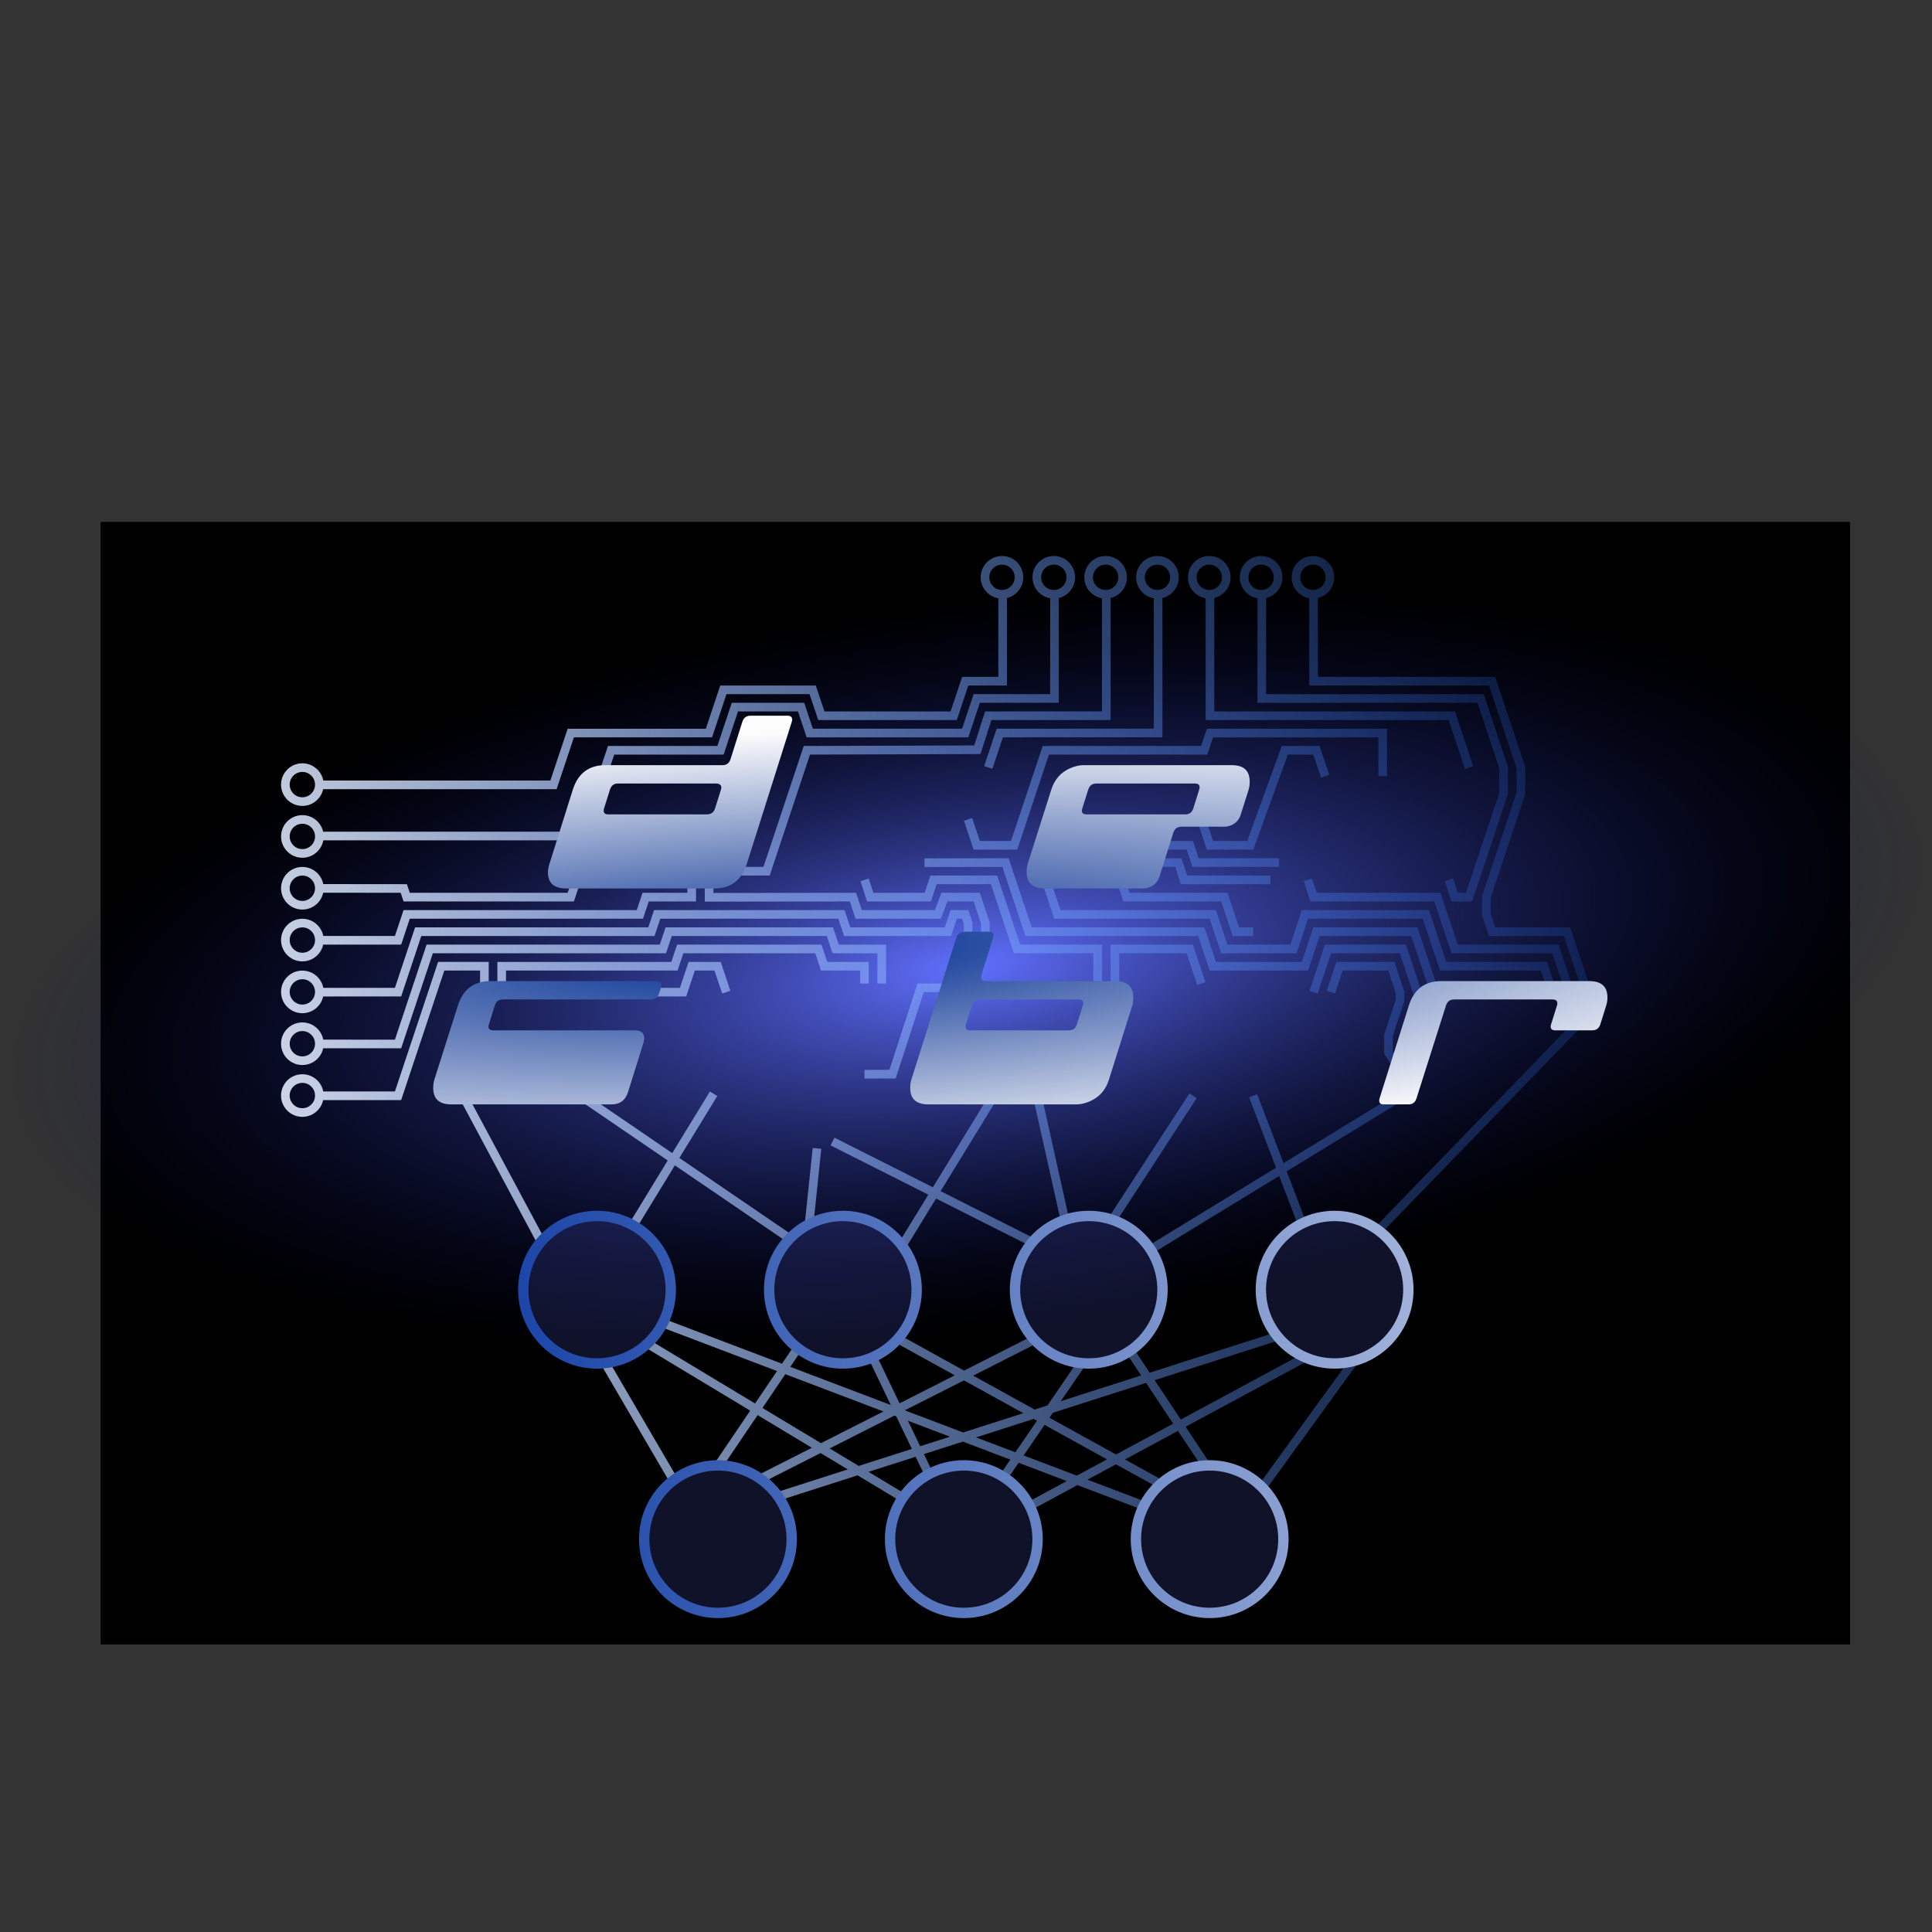 <?xml version="1.0" encoding="UTF-8" standalone="no"?>
<!-- Created with Inkscape (http://www.inkscape.org/) -->

<svg
   xmlns:dc="http://purl.org/dc/elements/1.1/"
   xmlns:cc="http://creativecommons.org/ns#"
   xmlns:rdf="http://www.w3.org/1999/02/22-rdf-syntax-ns#"
   xmlns:svg="http://www.w3.org/2000/svg"
   xmlns="http://www.w3.org/2000/svg"
   xmlns:xlink="http://www.w3.org/1999/xlink"
   xmlns:sodipodi="http://sodipodi.sourceforge.net/DTD/sodipodi-0.dtd"
   xmlns:inkscape="http://www.inkscape.org/namespaces/inkscape"
   width="63.127mm"
   height="63.127mm"
   viewBox="0 0 223.678 223.678"
   id="svg7929"
   version="1.1"
   inkscape:version="0.91 r13725"
   sodipodi:docname="blue-path.svg"
   inkscape:export-filename="/home/kratenko/Projects/deepcyber/blue1024.png"
   inkscape:export-xdpi="412.02069"
   inkscape:export-ydpi="412.02069">
  <rect x="0" y="0" width="223.678" height="223.678" fill="#333333" stroke="none"/>
  <defs
     id="defs7931">
    <linearGradient
       id="Shine"
       inkscape:collect="always">
      <stop
         id="stop13474"
         offset="0"
         style="stop-color:#6171ff;stop-opacity:1;" />
      <stop
         id="stop13476"
         offset="1"
         style="stop-color:#00084a;stop-opacity:0" />
    </linearGradient>
    <linearGradient
       id="linearGradient13453"
       inkscape:collect="always">
      <stop
         id="stop13455"
         offset="0"
         style="stop-color:#00309e;stop-opacity:1" />
      <stop
         id="stop13457"
         offset="1"
         style="stop-color:#fcfcfc;stop-opacity:1" />
    </linearGradient>
    <linearGradient
       inkscape:collect="always"
       id="Neuron">
      <stop
         style="stop-color:#004dff;stop-opacity:1"
         offset="0"
         id="stop13439" />
      <stop
         style="stop-color:#fcfcfc;stop-opacity:1"
         offset="1"
         id="stop13441" />
    </linearGradient>
    <linearGradient
       id="lines"
       inkscape:collect="always">
      <stop
         style="stop-color:#fcfcfc;stop-opacity:1"
         offset="0"
         id="stop13216" />
      <stop
         style="stop-color:#0058ff;stop-opacity:0"
         offset="1"
         id="stop13214" />
    </linearGradient>
    <linearGradient
       id="Text"
       inkscape:collect="always">
      <stop
         id="stop12453"
         offset="0"
         style="stop-color:#002c90;stop-opacity:1" />
      <stop
         id="stop12455"
         offset="1"
         style="stop-color:#fcfcfc;stop-opacity:1" />
    </linearGradient>
    <linearGradient
       inkscape:collect="always"
       id="linearGradient5905">
      <stop
         style="stop-color:#000000;stop-opacity:1;"
         offset="0"
         id="stop5907" />
      <stop
         style="stop-color:#000000;stop-opacity:0;"
         offset="1"
         id="stop5909" />
    </linearGradient>
    <radialGradient
       inkscape:collect="always"
       xlink:href="#linearGradient5905"
       id="radialGradient6390"
       cx="343.506"
       cy="618.979"
       fx="343.506"
       fy="618.979"
       r="75.842"
       gradientTransform="matrix(1,0,0,0.728,0,168.101)"
       gradientUnits="userSpaceOnUse" />
    <radialGradient
       inkscape:collect="always"
       xlink:href="#linearGradient5905"
       id="radialGradient6406"
       cx="343.506"
       cy="618.979"
       fx="343.506"
       fy="618.979"
       r="75.842"
       gradientTransform="matrix(1,0,0,0.728,0,168.101)"
       gradientUnits="userSpaceOnUse" />
    <radialGradient
       inkscape:collect="always"
       xlink:href="#linearGradient5905"
       id="radialGradient6422"
       cx="343.506"
       cy="618.979"
       fx="343.506"
       fy="618.979"
       r="75.842"
       gradientTransform="matrix(1,0,0,0.728,0,168.101)"
       gradientUnits="userSpaceOnUse" />
    <radialGradient
       inkscape:collect="always"
       xlink:href="#linearGradient5905"
       id="radialGradient6438"
       cx="343.506"
       cy="618.979"
       fx="343.506"
       fy="618.979"
       r="75.842"
       gradientTransform="matrix(1,0,0,0.728,0,168.101)"
       gradientUnits="userSpaceOnUse" />
    <radialGradient
       inkscape:collect="always"
       xlink:href="#linearGradient5905"
       id="radialGradient6454"
       cx="343.506"
       cy="618.979"
       fx="343.506"
       fy="618.979"
       r="75.842"
       gradientTransform="matrix(1,0,0,0.728,0,168.101)"
       gradientUnits="userSpaceOnUse" />
    <radialGradient
       inkscape:collect="always"
       xlink:href="#linearGradient5905"
       id="radialGradient6470"
       cx="343.506"
       cy="618.979"
       fx="343.506"
       fy="618.979"
       r="75.842"
       gradientTransform="matrix(1,0,0,0.728,0,168.101)"
       gradientUnits="userSpaceOnUse" />
    <radialGradient
       inkscape:collect="always"
       xlink:href="#linearGradient5905"
       id="radialGradient6486"
       cx="343.506"
       cy="618.979"
       fx="343.506"
       fy="618.979"
       r="75.842"
       gradientTransform="matrix(1,0,0,0.728,0,168.101)"
       gradientUnits="userSpaceOnUse" />
    <radialGradient
       inkscape:collect="always"
       xlink:href="#linearGradient5905"
       id="radialGradient6502"
       cx="343.506"
       cy="618.979"
       fx="343.506"
       fy="618.979"
       r="75.842"
       gradientTransform="matrix(1,0,0,0.728,0,168.101)"
       gradientUnits="userSpaceOnUse" />
    <radialGradient
       inkscape:collect="always"
       xlink:href="#linearGradient5905"
       id="radialGradient6518"
       cx="343.506"
       cy="618.979"
       fx="343.506"
       fy="618.979"
       r="75.842"
       gradientTransform="matrix(1,0,0,0.728,0,168.101)"
       gradientUnits="userSpaceOnUse" />
    <radialGradient
       inkscape:collect="always"
       xlink:href="#linearGradient5905"
       id="radialGradient6534"
       cx="343.506"
       cy="618.979"
       fx="343.506"
       fy="618.979"
       r="75.842"
       gradientTransform="matrix(1,0,0,0.728,0,168.101)"
       gradientUnits="userSpaceOnUse" />
    <radialGradient
       inkscape:collect="always"
       xlink:href="#linearGradient5905"
       id="radialGradient6550"
       cx="343.506"
       cy="618.979"
       fx="343.506"
       fy="618.979"
       r="75.842"
       gradientTransform="matrix(1,0,0,0.728,0,168.101)"
       gradientUnits="userSpaceOnUse" />
    <radialGradient
       inkscape:collect="always"
       xlink:href="#linearGradient5905"
       id="radialGradient6566"
       cx="343.506"
       cy="618.979"
       fx="343.506"
       fy="618.979"
       r="75.842"
       gradientTransform="matrix(1,0,0,0.728,0,168.101)"
       gradientUnits="userSpaceOnUse" />
    <radialGradient
       inkscape:collect="always"
       xlink:href="#linearGradient5905"
       id="radialGradient6582"
       cx="343.506"
       cy="618.979"
       fx="343.506"
       fy="618.979"
       r="75.842"
       gradientTransform="matrix(1,0,0,0.728,0,168.101)"
       gradientUnits="userSpaceOnUse" />
    <radialGradient
       inkscape:collect="always"
       xlink:href="#linearGradient5905"
       id="radialGradient6598"
       cx="343.506"
       cy="618.979"
       fx="343.506"
       fy="618.979"
       r="75.842"
       gradientTransform="matrix(1,0,0,0.728,0,168.101)"
       gradientUnits="userSpaceOnUse" />
    <radialGradient
       inkscape:collect="always"
       xlink:href="#linearGradient5905"
       id="radialGradient6614"
       cx="343.506"
       cy="618.979"
       fx="343.506"
       fy="618.979"
       r="75.842"
       gradientTransform="matrix(1,0,0,0.728,0,168.101)"
       gradientUnits="userSpaceOnUse" />
    <radialGradient
       inkscape:collect="always"
       xlink:href="#linearGradient5905"
       id="radialGradient6630"
       cx="343.506"
       cy="618.979"
       fx="343.506"
       fy="618.979"
       r="75.842"
       gradientTransform="matrix(1,0,0,0.728,0,168.101)"
       gradientUnits="userSpaceOnUse" />
    <radialGradient
       inkscape:collect="always"
       xlink:href="#linearGradient5905"
       id="radialGradient6646"
       cx="343.506"
       cy="618.979"
       fx="343.506"
       fy="618.979"
       r="75.842"
       gradientTransform="matrix(1,0,0,0.728,0,168.101)"
       gradientUnits="userSpaceOnUse" />
    <radialGradient
       inkscape:collect="always"
       xlink:href="#linearGradient5905"
       id="radialGradient6662"
       cx="343.506"
       cy="618.979"
       fx="343.506"
       fy="618.979"
       r="75.842"
       gradientTransform="matrix(1,0,0,0.728,0,168.101)"
       gradientUnits="userSpaceOnUse" />
    <radialGradient
       inkscape:collect="always"
       xlink:href="#linearGradient5905"
       id="radialGradient6678"
       cx="343.506"
       cy="618.979"
       fx="343.506"
       fy="618.979"
       r="75.842"
       gradientTransform="matrix(1,0,0,0.728,0,168.101)"
       gradientUnits="userSpaceOnUse" />
    <radialGradient
       inkscape:collect="always"
       xlink:href="#linearGradient5905"
       id="radialGradient6694"
       cx="343.506"
       cy="618.979"
       fx="343.506"
       fy="618.979"
       r="75.842"
       gradientTransform="matrix(1,0,0,0.728,0,168.101)"
       gradientUnits="userSpaceOnUse" />
    <radialGradient
       inkscape:collect="always"
       xlink:href="#linearGradient5905"
       id="radialGradient6710"
       cx="343.506"
       cy="618.979"
       fx="343.506"
       fy="618.979"
       r="75.842"
       gradientTransform="matrix(1,0,0,0.728,0,168.101)"
       gradientUnits="userSpaceOnUse" />
    <radialGradient
       inkscape:collect="always"
       xlink:href="#linearGradient5905"
       id="radialGradient6726"
       cx="343.506"
       cy="618.979"
       fx="343.506"
       fy="618.979"
       r="75.842"
       gradientTransform="matrix(1,0,0,0.728,0,168.101)"
       gradientUnits="userSpaceOnUse" />
    <radialGradient
       inkscape:collect="always"
       xlink:href="#linearGradient5905"
       id="radialGradient6742"
       cx="343.506"
       cy="618.979"
       fx="343.506"
       fy="618.979"
       r="75.842"
       gradientTransform="matrix(1,0,0,0.728,0,168.101)"
       gradientUnits="userSpaceOnUse" />
    <radialGradient
       inkscape:collect="always"
       xlink:href="#linearGradient5905"
       id="radialGradient6758"
       cx="343.506"
       cy="618.979"
       fx="343.506"
       fy="618.979"
       r="75.842"
       gradientTransform="matrix(1,0,0,0.728,0,168.101)"
       gradientUnits="userSpaceOnUse" />
    <radialGradient
       inkscape:collect="always"
       xlink:href="#linearGradient5905"
       id="radialGradient6774"
       cx="343.506"
       cy="618.979"
       fx="343.506"
       fy="618.979"
       r="75.842"
       gradientTransform="matrix(1,0,0,0.728,0,168.101)"
       gradientUnits="userSpaceOnUse" />
    <radialGradient
       inkscape:collect="always"
       xlink:href="#linearGradient5905"
       id="radialGradient6790"
       cx="343.506"
       cy="618.979"
       fx="343.506"
       fy="618.979"
       r="75.842"
       gradientTransform="matrix(1,0,0,0.728,0,168.101)"
       gradientUnits="userSpaceOnUse" />
    <radialGradient
       inkscape:collect="always"
       xlink:href="#linearGradient5905"
       id="radialGradient6806"
       cx="343.506"
       cy="618.979"
       fx="343.506"
       fy="618.979"
       r="75.842"
       gradientTransform="matrix(1,0,0,0.728,0,168.101)"
       gradientUnits="userSpaceOnUse" />
    <radialGradient
       inkscape:collect="always"
       xlink:href="#linearGradient5905"
       id="radialGradient6822"
       cx="343.506"
       cy="618.979"
       fx="343.506"
       fy="618.979"
       r="75.842"
       gradientTransform="matrix(1,0,0,0.728,0,168.101)"
       gradientUnits="userSpaceOnUse" />
    <radialGradient
       inkscape:collect="always"
       xlink:href="#linearGradient5905"
       id="radialGradient6838"
       cx="343.506"
       cy="618.979"
       fx="343.506"
       fy="618.979"
       r="75.842"
       gradientTransform="matrix(1,0,0,0.728,0,168.101)"
       gradientUnits="userSpaceOnUse" />
    <radialGradient
       inkscape:collect="always"
       xlink:href="#linearGradient5905"
       id="radialGradient6854"
       cx="343.506"
       cy="618.979"
       fx="343.506"
       fy="618.979"
       r="75.842"
       gradientTransform="matrix(1,0,0,0.728,0,168.101)"
       gradientUnits="userSpaceOnUse" />
    <radialGradient
       inkscape:collect="always"
       xlink:href="#linearGradient5905"
       id="radialGradient6870"
       cx="343.506"
       cy="618.979"
       fx="343.506"
       fy="618.979"
       r="75.842"
       gradientTransform="matrix(1,0,0,0.728,0,168.101)"
       gradientUnits="userSpaceOnUse" />
    <radialGradient
       inkscape:collect="always"
       xlink:href="#linearGradient5905"
       id="radialGradient6886"
       cx="343.506"
       cy="618.979"
       fx="343.506"
       fy="618.979"
       r="75.842"
       gradientTransform="matrix(1,0,0,0.728,0,168.101)"
       gradientUnits="userSpaceOnUse" />
    <radialGradient
       inkscape:collect="always"
       xlink:href="#linearGradient5905"
       id="radialGradient6902"
       cx="343.506"
       cy="618.979"
       fx="343.506"
       fy="618.979"
       r="75.842"
       gradientTransform="matrix(1,0,0,0.728,0,168.101)"
       gradientUnits="userSpaceOnUse" />
    <radialGradient
       inkscape:collect="always"
       xlink:href="#linearGradient5905"
       id="radialGradient6918"
       cx="343.506"
       cy="618.979"
       fx="343.506"
       fy="618.979"
       r="75.842"
       gradientTransform="matrix(1,0,0,0.728,0,168.101)"
       gradientUnits="userSpaceOnUse" />
    <radialGradient
       inkscape:collect="always"
       xlink:href="#linearGradient5905"
       id="radialGradient6934"
       cx="343.506"
       cy="618.979"
       fx="343.506"
       fy="618.979"
       r="75.842"
       gradientTransform="matrix(1,0,0,0.728,0,168.101)"
       gradientUnits="userSpaceOnUse" />
    <radialGradient
       inkscape:collect="always"
       xlink:href="#linearGradient5905"
       id="radialGradient6950"
       cx="343.506"
       cy="618.979"
       fx="343.506"
       fy="618.979"
       r="75.842"
       gradientTransform="matrix(1,0,0,0.728,0,168.101)"
       gradientUnits="userSpaceOnUse" />
    <radialGradient
       inkscape:collect="always"
       xlink:href="#linearGradient5905"
       id="radialGradient6966"
       cx="343.506"
       cy="618.979"
       fx="343.506"
       fy="618.979"
       r="75.842"
       gradientTransform="matrix(1,0,0,0.728,0,168.101)"
       gradientUnits="userSpaceOnUse" />
    <radialGradient
       inkscape:collect="always"
       xlink:href="#linearGradient5905"
       id="radialGradient6982"
       cx="343.506"
       cy="618.979"
       fx="343.506"
       fy="618.979"
       r="75.842"
       gradientTransform="matrix(1,0,0,0.728,0,168.101)"
       gradientUnits="userSpaceOnUse" />
    <radialGradient
       inkscape:collect="always"
       xlink:href="#linearGradient5905"
       id="radialGradient6998"
       cx="343.506"
       cy="618.979"
       fx="343.506"
       fy="618.979"
       r="75.842"
       gradientTransform="matrix(1,0,0,0.728,0,168.101)"
       gradientUnits="userSpaceOnUse" />
    <radialGradient
       inkscape:collect="always"
       xlink:href="#linearGradient5905"
       id="radialGradient7014"
       cx="343.506"
       cy="618.979"
       fx="343.506"
       fy="618.979"
       r="75.842"
       gradientTransform="matrix(1,0,0,0.728,0,168.101)"
       gradientUnits="userSpaceOnUse" />
    <radialGradient
       inkscape:collect="always"
       xlink:href="#linearGradient5905"
       id="radialGradient7030"
       cx="343.506"
       cy="618.979"
       fx="343.506"
       fy="618.979"
       r="75.842"
       gradientTransform="matrix(1,0,0,0.728,0,168.101)"
       gradientUnits="userSpaceOnUse" />
    <radialGradient
       inkscape:collect="always"
       xlink:href="#linearGradient5905"
       id="radialGradient7046"
       cx="343.506"
       cy="618.979"
       fx="343.506"
       fy="618.979"
       r="75.842"
       gradientTransform="matrix(1,0,0,0.728,0,168.101)"
       gradientUnits="userSpaceOnUse" />
    <radialGradient
       inkscape:collect="always"
       xlink:href="#linearGradient5905"
       id="radialGradient7062"
       cx="343.506"
       cy="618.979"
       fx="343.506"
       fy="618.979"
       r="75.842"
       gradientTransform="matrix(1,0,0,0.728,0,168.101)"
       gradientUnits="userSpaceOnUse" />
    <radialGradient
       inkscape:collect="always"
       xlink:href="#linearGradient5905"
       id="radialGradient7078"
       cx="343.506"
       cy="618.979"
       fx="343.506"
       fy="618.979"
       r="75.842"
       gradientTransform="matrix(1,0,0,0.728,0,168.101)"
       gradientUnits="userSpaceOnUse" />
    <radialGradient
       inkscape:collect="always"
       xlink:href="#linearGradient5905"
       id="radialGradient7094"
       cx="343.506"
       cy="618.979"
       fx="343.506"
       fy="618.979"
       r="75.842"
       gradientTransform="matrix(1,0,0,0.728,0,168.101)"
       gradientUnits="userSpaceOnUse" />
    <radialGradient
       inkscape:collect="always"
       xlink:href="#linearGradient5905"
       id="radialGradient7110"
       cx="343.506"
       cy="618.979"
       fx="343.506"
       fy="618.979"
       r="75.842"
       gradientTransform="matrix(1,0,0,0.728,0,168.101)"
       gradientUnits="userSpaceOnUse" />
    <radialGradient
       inkscape:collect="always"
       xlink:href="#linearGradient5905"
       id="radialGradient7126"
       cx="343.506"
       cy="618.979"
       fx="343.506"
       fy="618.979"
       r="75.842"
       gradientTransform="matrix(1,0,0,0.728,0,168.101)"
       gradientUnits="userSpaceOnUse" />
    <radialGradient
       inkscape:collect="always"
       xlink:href="#linearGradient5905"
       id="radialGradient7142"
       cx="343.506"
       cy="618.979"
       fx="343.506"
       fy="618.979"
       r="75.842"
       gradientTransform="matrix(1,0,0,0.728,0,168.101)"
       gradientUnits="userSpaceOnUse" />
    <radialGradient
       inkscape:collect="always"
       xlink:href="#linearGradient5905"
       id="radialGradient7158"
       cx="343.506"
       cy="618.979"
       fx="343.506"
       fy="618.979"
       r="75.842"
       gradientTransform="matrix(1,0,0,0.728,0,168.101)"
       gradientUnits="userSpaceOnUse" />
    <radialGradient
       inkscape:collect="always"
       xlink:href="#linearGradient5905"
       id="radialGradient7174"
       cx="343.506"
       cy="618.979"
       fx="343.506"
       fy="618.979"
       r="75.842"
       gradientTransform="matrix(1,0,0,0.728,0,168.101)"
       gradientUnits="userSpaceOnUse" />
    <radialGradient
       inkscape:collect="always"
       xlink:href="#linearGradient5905"
       id="radialGradient7190"
       cx="343.506"
       cy="618.979"
       fx="343.506"
       fy="618.979"
       r="75.842"
       gradientTransform="matrix(1,0,0,0.728,0,168.101)"
       gradientUnits="userSpaceOnUse" />
    <radialGradient
       inkscape:collect="always"
       xlink:href="#linearGradient5905"
       id="radialGradient7206"
       cx="343.506"
       cy="618.979"
       fx="343.506"
       fy="618.979"
       r="75.842"
       gradientTransform="matrix(1,0,0,0.728,0,168.101)"
       gradientUnits="userSpaceOnUse" />
    <radialGradient
       inkscape:collect="always"
       xlink:href="#linearGradient5905"
       id="radialGradient7222"
       cx="343.506"
       cy="618.979"
       fx="343.506"
       fy="618.979"
       r="75.842"
       gradientTransform="matrix(1,0,0,0.728,0,168.101)"
       gradientUnits="userSpaceOnUse" />
    <radialGradient
       inkscape:collect="always"
       xlink:href="#linearGradient5905"
       id="radialGradient7238"
       cx="343.506"
       cy="618.979"
       fx="343.506"
       fy="618.979"
       r="75.842"
       gradientTransform="matrix(1,0,0,0.728,0,168.101)"
       gradientUnits="userSpaceOnUse" />
    <radialGradient
       inkscape:collect="always"
       xlink:href="#linearGradient5905"
       id="radialGradient7254"
       cx="343.506"
       cy="618.979"
       fx="343.506"
       fy="618.979"
       r="75.842"
       gradientTransform="matrix(1,0,0,0.728,0,168.101)"
       gradientUnits="userSpaceOnUse" />
    <radialGradient
       inkscape:collect="always"
       xlink:href="#linearGradient5905"
       id="radialGradient7270"
       cx="343.506"
       cy="618.979"
       fx="343.506"
       fy="618.979"
       r="75.842"
       gradientTransform="matrix(1,0,0,0.728,0,168.101)"
       gradientUnits="userSpaceOnUse" />
    <radialGradient
       inkscape:collect="always"
       xlink:href="#linearGradient5905"
       id="radialGradient7286"
       cx="343.506"
       cy="618.979"
       fx="343.506"
       fy="618.979"
       r="75.842"
       gradientTransform="matrix(1,0,0,0.728,0,168.101)"
       gradientUnits="userSpaceOnUse" />
    <radialGradient
       inkscape:collect="always"
       xlink:href="#linearGradient5905"
       id="radialGradient7302"
       cx="343.506"
       cy="618.979"
       fx="343.506"
       fy="618.979"
       r="75.842"
       gradientTransform="matrix(1,0,0,0.728,0,168.101)"
       gradientUnits="userSpaceOnUse" />
    <radialGradient
       inkscape:collect="always"
       xlink:href="#linearGradient5905"
       id="radialGradient7318"
       cx="343.506"
       cy="618.979"
       fx="343.506"
       fy="618.979"
       r="75.842"
       gradientTransform="matrix(1,0,0,0.728,0,168.101)"
       gradientUnits="userSpaceOnUse" />
    <radialGradient
       inkscape:collect="always"
       xlink:href="#linearGradient5905"
       id="radialGradient7334"
       cx="343.506"
       cy="618.979"
       fx="343.506"
       fy="618.979"
       r="75.842"
       gradientTransform="matrix(1,0,0,0.728,0,168.101)"
       gradientUnits="userSpaceOnUse" />
    <radialGradient
       inkscape:collect="always"
       xlink:href="#linearGradient5905"
       id="radialGradient7350"
       cx="343.506"
       cy="618.979"
       fx="343.506"
       fy="618.979"
       r="75.842"
       gradientTransform="matrix(1,0,0,0.728,0,168.101)"
       gradientUnits="userSpaceOnUse" />
    <radialGradient
       inkscape:collect="always"
       xlink:href="#linearGradient5905"
       id="radialGradient7366"
       cx="343.506"
       cy="618.979"
       fx="343.506"
       fy="618.979"
       r="75.842"
       gradientTransform="matrix(1,0,0,0.728,0,168.101)"
       gradientUnits="userSpaceOnUse" />
    <radialGradient
       inkscape:collect="always"
       xlink:href="#linearGradient5905"
       id="radialGradient7382"
       cx="343.506"
       cy="618.979"
       fx="343.506"
       fy="618.979"
       r="75.842"
       gradientTransform="matrix(1,0,0,0.728,0,168.101)"
       gradientUnits="userSpaceOnUse" />
    <radialGradient
       inkscape:collect="always"
       xlink:href="#linearGradient5905"
       id="radialGradient7398"
       cx="343.506"
       cy="618.979"
       fx="343.506"
       fy="618.979"
       r="75.842"
       gradientTransform="matrix(1,0,0,0.728,0,168.101)"
       gradientUnits="userSpaceOnUse" />
    <radialGradient
       inkscape:collect="always"
       xlink:href="#linearGradient5905"
       id="radialGradient7414"
       cx="343.506"
       cy="618.979"
       fx="343.506"
       fy="618.979"
       r="75.842"
       gradientTransform="matrix(1,0,0,0.728,0,168.101)"
       gradientUnits="userSpaceOnUse" />
    <radialGradient
       inkscape:collect="always"
       xlink:href="#linearGradient5905"
       id="radialGradient7430"
       cx="343.506"
       cy="618.979"
       fx="343.506"
       fy="618.979"
       r="75.842"
       gradientTransform="matrix(1,0,0,0.728,0,168.101)"
       gradientUnits="userSpaceOnUse" />
    <radialGradient
       inkscape:collect="always"
       xlink:href="#linearGradient5905"
       id="radialGradient7446"
       cx="343.506"
       cy="618.979"
       fx="343.506"
       fy="618.979"
       r="75.842"
       gradientTransform="matrix(1,0,0,0.728,0,168.101)"
       gradientUnits="userSpaceOnUse" />
    <radialGradient
       inkscape:collect="always"
       xlink:href="#linearGradient5905"
       id="radialGradient7462"
       cx="343.506"
       cy="618.979"
       fx="343.506"
       fy="618.979"
       r="75.842"
       gradientTransform="matrix(1,0,0,0.728,0,168.101)"
       gradientUnits="userSpaceOnUse" />
    <radialGradient
       inkscape:collect="always"
       xlink:href="#linearGradient5905"
       id="radialGradient7478"
       cx="343.506"
       cy="618.979"
       fx="343.506"
       fy="618.979"
       r="75.842"
       gradientTransform="matrix(1,0,0,0.728,0,168.101)"
       gradientUnits="userSpaceOnUse" />
    <radialGradient
       inkscape:collect="always"
       xlink:href="#linearGradient5905"
       id="radialGradient12858"
       gradientUnits="userSpaceOnUse"
       gradientTransform="matrix(1,0,0,0.728,-343.061,-31.609)"
       cx="343.506"
       cy="618.979"
       fx="343.506"
       fy="618.979"
       r="75.842" />
    <linearGradient
       inkscape:collect="always"
       xlink:href="#Neuron"
       id="linearGradient13210"
       x1="285.282"
       y1="607.59"
       x2="515.336"
       y2="595.983"
       gradientUnits="userSpaceOnUse" />
    <linearGradient
       inkscape:collect="always"
       xlink:href="#lines"
       id="linearGradient13327"
       x1="90.152"
       y1="278.026"
       x2="299.415"
       y2="249.489"
       gradientUnits="userSpaceOnUse" />
    <radialGradient
       inkscape:collect="always"
       xlink:href="#Text"
       id="radialGradient13435"
       cx="328.673"
       cy="611.314"
       fx="328.673"
       fy="611.314"
       r="67.973"
       gradientTransform="matrix(2.051,-0.105,0.019,0.373,-359.97,416.116)"
       gradientUnits="userSpaceOnUse" />
    <linearGradient
       inkscape:collect="always"
       xlink:href="#linearGradient13453"
       id="linearGradient13451"
       x1="121.84"
       y1="334.462"
       x2="317.298"
       y2="319.105"
       gradientUnits="userSpaceOnUse" />
    <radialGradient
       inkscape:collect="always"
       xlink:href="#Shine"
       id="radialGradient13470"
       cx="184.858"
       cy="284.394"
       fx="184.858"
       fy="284.394"
       r="54.293"
       gradientUnits="userSpaceOnUse"
       gradientTransform="matrix(2.05,-0.261,0.099,0.774,-213.291,106.297)" />
    <linearGradient
       inkscape:collect="always"
       xlink:href="#lines"
       id="linearGradient13488"
       gradientUnits="userSpaceOnUse"
       x1="90.152"
       y1="278.026"
       x2="299.415"
       y2="249.489" />
    <linearGradient
       inkscape:collect="always"
       xlink:href="#lines"
       id="linearGradient13490"
       gradientUnits="userSpaceOnUse"
       x1="90.152"
       y1="278.026"
       x2="299.415"
       y2="249.489" />
    <linearGradient
       inkscape:collect="always"
       xlink:href="#linearGradient13453"
       id="linearGradient13492"
       gradientUnits="userSpaceOnUse"
       x1="121.84"
       y1="334.462"
       x2="317.298"
       y2="319.105" />
    <linearGradient
       inkscape:collect="always"
       xlink:href="#linearGradient13453"
       id="linearGradient13494"
       gradientUnits="userSpaceOnUse"
       x1="121.84"
       y1="334.462"
       x2="317.298"
       y2="319.105" />
    <linearGradient
       inkscape:collect="always"
       xlink:href="#linearGradient13453"
       id="linearGradient13496"
       gradientUnits="userSpaceOnUse"
       x1="121.84"
       y1="334.462"
       x2="317.298"
       y2="319.105" />
    <linearGradient
       inkscape:collect="always"
       xlink:href="#linearGradient13453"
       id="linearGradient13498"
       gradientUnits="userSpaceOnUse"
       x1="121.84"
       y1="334.462"
       x2="317.298"
       y2="319.105" />
    <linearGradient
       inkscape:collect="always"
       xlink:href="#linearGradient13453"
       id="linearGradient13500"
       gradientUnits="userSpaceOnUse"
       x1="121.84"
       y1="334.462"
       x2="317.298"
       y2="319.105" />
    <linearGradient
       inkscape:collect="always"
       xlink:href="#linearGradient13453"
       id="linearGradient13502"
       gradientUnits="userSpaceOnUse"
       x1="121.84"
       y1="334.462"
       x2="317.298"
       y2="319.105" />
    <linearGradient
       inkscape:collect="always"
       xlink:href="#linearGradient13453"
       id="linearGradient13504"
       gradientUnits="userSpaceOnUse"
       x1="121.84"
       y1="334.462"
       x2="317.298"
       y2="319.105" />
  </defs>
  <sodipodi:namedview
     id="base"
     pagecolor="#000000"
     bordercolor="#666666"
     borderopacity="1.0"
     inkscape:pageopacity="0"
     inkscape:pageshadow="2"
     inkscape:zoom="4"
     inkscape:cx="79.573207"
     inkscape:cy="84.406333"
     inkscape:document-units="px"
     inkscape:current-layer="layer4"
     showgrid="false"
     inkscape:window-width="1920"
     inkscape:window-height="1033"
     inkscape:window-x="0"
     inkscape:window-y="0"
     inkscape:window-maximized="1"
     fit-margin-top="0"
     fit-margin-left="0"
     fit-margin-right="0"
     fit-margin-bottom="0" />
  <g
     inkscape:groupmode="layer"
     id="layer2"
     inkscape:label="back"
     style="display:inline"
     transform="translate(-81.858,-166.241)"
     sodipodi:insensitive="true">
    <rect
       style="opacity:1;fill:#000000;fill-opacity:1;fill-rule:nonzero;stroke:none;stroke-width:0.5;stroke-miterlimit:4;stroke-dasharray:none;stroke-opacity:1"
       id="rect13510"
       width="202.54"
       height="129.964"
       x="93.508"
       y="226.664" />
  </g>
  <g
     inkscape:groupmode="layer"
     id="layer5"
     inkscape:label="shine"
     transform="translate(-81.858,-166.241)"
     sodipodi:insensitive="true">
    <circle
       style="opacity:1;fill:url(#radialGradient13470);fill-opacity:1;fill-rule:nonzero;stroke:none;stroke-width:0.571;stroke-miterlimit:4;stroke-dasharray:none;stroke-opacity:1"
       id="path13462"
       cx="193.697"
       cy="278.08"
       r="111.839" />
  </g>
  <g
     inkscape:label="Layer 1"
     inkscape:groupmode="layer"
     id="layer1"
     style="display:inline"
     transform="translate(-81.858,-166.241)"
     sodipodi:insensitive="true">
    <g
       id="g13229"
       style="stroke:url(#linearGradient13327)">
      <g
         id="g13346"
         style="stroke:url(#linearGradient13490)">
        <path
           id="path4491"
           style="fill:url(#radialGradient12858);fill-opacity:1;fill-rule:evenodd;stroke:url(#linearGradient13488);stroke-width:1px;stroke-linecap:butt;stroke-linejoin:miter;stroke-opacity:1"
           d="m 172.163,339.404 57.37,-18.384 m -28.496,19.591 31.702,-17.098 m 5.699,0.534 -10.476,14.445 m -69.847,-19.254 56.354,21.394 m -57.778,-18.9 29.565,17.81 m -34.552,-15.851 8.015,13.714 m 14.309,-14.804 -8.936,13.201 m 17.78,-12.467 6.412,13.358 m -3.51,-15.452 30.394,16.781 m -3.375,-15.221 8.574,12.906 m -14.273,-11.659 -8.905,13.001 m 3.384,-15.673 -31.936,16.195 m 8.605,-39.17 22.975,11.577 m -56.858,-0.266 -9.395,-17.544 m 108.998,1.069 -28.852,17.632 m -50.635,-17.998 -9.123,14.918 m 21.096,-8.594 -0.898,8.575 m -26.471,-14.665 24.591,16.784 m 23.272,-16.784 -10.446,17.036 m 15.446,-17.036 3.207,14.363 m 14.834,-14.363 -9.274,14.257 m 16.234,-14.257 5.547,14.507 m 32.112,-22.877 -22.849,23.592 m -59.811,-17.721 3.25,0 3.25,-10 3.5,0 m 37,-12.5 -10,0 -0.667,-2 -3.333,0 m 1,-2 3.667,0 0.666,2 9.667,0 m 5.333,-10 -1,-3 -3.667,0 -4,11 -4.666,0 -1,-3 m -23,-26 0,10 -4.334,0 -1.333,4 -15.322,0 -1.01,-3 -10.335,-1e-5 -1.671,5.004 -15.996,0 -1.999,5.996 -27,0 m 85,-22 0,12 -9,1.5e-4 -1.334,4 -18,2.5e-4 -1,-2.997 -7.666,-0.003 -1.667,4.999 -12.666,0.001 -1,3 m -32.777,0.973 c 0,1.086 -0.88,1.967 -1.967,1.967 -1.086,0 -1.967,-0.88 -1.967,-1.967 0,-1.086 0.88,-1.967 1.967,-1.967 1.086,0 1.967,0.88 1.967,1.967 z m 48.11,10.027 3.667,0 4.666,-14 19.739,-0.062 1.261,-3.938 13.667,-0.004 0,-13.996 m -13.667,19.985 0.667,-1.979 0.666,-2.006 18.334,-0.006 0,-15.995 m 6,0.001 0,14 28,0 2,6 m 13.667,26 -2.334,-7 -8.666,0 -0.667,-2 0,-2 4,-12 0,-3 -3.333,-10 -20.668,4e-4 -0.005,-9.998 m 1.896,-2.03 c 0,1.086 -0.88,1.967 -1.967,1.967 -1.086,0 -1.967,-0.88 -1.967,-1.967 0,-1.086 0.88,-1.967 1.967,-1.967 1.086,0 1.967,0.88 1.967,1.967 z m -6,0 c 0,1.086 -0.88,1.967 -1.967,1.967 -1.086,0 -1.967,-0.88 -1.967,-1.967 0,-1.086 0.88,-1.967 1.967,-1.967 1.086,0 1.967,0.88 1.967,1.967 z m -6,0 c 0,1.086 -0.88,1.967 -1.967,1.967 -1.086,0 -1.967,-0.88 -1.967,-1.967 0,-1.086 0.88,-1.967 1.967,-1.967 1.086,0 1.967,0.88 1.967,1.967 z m -6,0 c 0,1.086 -0.88,1.967 -1.967,1.967 -1.086,0 -1.967,-0.88 -1.967,-1.967 0,-1.086 0.88,-1.967 1.967,-1.967 1.086,0 1.967,0.88 1.967,1.967 z m -6,0 c 0,1.086 -0.88,1.967 -1.967,1.967 -1.086,0 -1.967,-0.88 -1.967,-1.967 0,-1.086 0.88,-1.967 1.967,-1.967 1.086,0 1.967,0.88 1.967,1.967 z m -6,0 c 0,1.086 -0.88,1.967 -1.967,1.967 -1.086,0 -1.967,-0.88 -1.967,-1.967 0,-1.086 0.88,-1.967 1.967,-1.967 1.086,0 1.967,0.88 1.967,1.967 z m -6,0 c 0,1.086 -0.88,1.967 -1.967,1.967 -1.086,0 -1.967,-0.88 -1.967,-1.967 0,-1.086 0.88,-1.967 1.967,-1.967 1.086,0 1.967,0.88 1.967,1.967 z m -80.89,60.027 9,0 5,-15 5,0 0,4 m -19.11,10.973 c 0,1.086 -0.88,1.967 -1.967,1.967 -1.086,0 -1.967,-0.88 -1.967,-1.967 0,-1.086 0.88,-1.967 1.967,-1.967 1.086,0 1.967,0.88 1.967,1.967 z m 75.11,-31.973 1,3 4.333,0 3.667,-10.998 18.333,-0.002 0.671,-1.994 19.996,-3.5e-4 0.003,4.995 m 7.664,12 0.666,2 1.667,0 4,-12 0,-3 -2.667,-8 -25.333,0.004 0.005,-12.002 m 5.328,32.998 0.667,2 14.333,0 2,6 11.667,0 1.667,4.993 m -29.667,0.007 1.667,-5 8.666,0 2.667,8 m -2.333,7 -2,-3 0,-2.004 1.331,-3.996 0.002,-0.993 -0.999,-3.007 -6.001,0 -1,3 m -15,-1 -1.333,-4 -8.667,0 0,5 m 0.666,-13 0.667,2 11.334,0 1.333,4 2,0 m 34.667,7 -1,-3 -11.667,1.5e-4 -2,-6.002 -14,0.002 -1.333,4 -8,0 -1.337,-4 -17.997,-5e-5 -1.333,-4.001 m 45,13.001 -2.333,-6.998 -11.334,-0.002 -1.333,3.999 -10.667,0.002 -1.333,-4.002 -20,0 -2.667,-8 -9.383,0.013 m -6.934,1.987 0.649,2 6.667,0 0.667,-2 7,0 2.667,8 9.335,0 0.002,4.002 m -90.113,6.971 c 0,1.086 -0.88,1.967 -1.967,1.967 -1.086,0 -1.967,-0.88 -1.967,-1.967 0,-1.086 0.88,-1.967 1.967,-1.967 1.086,0 1.967,0.88 1.967,1.967 z m 0,-6 c 0,1.086 -0.88,1.967 -1.967,1.967 -1.086,0 -1.967,-0.88 -1.967,-1.967 0,-1.086 0.88,-1.967 1.967,-1.967 1.086,0 1.967,0.88 1.967,1.967 z m 0,-6 c 0,1.086 -0.88,1.967 -1.967,1.967 -1.086,0 -1.967,-0.88 -1.967,-1.967 0,-1.086 0.88,-1.967 1.967,-1.967 1.086,0 1.967,0.88 1.967,1.967 z m 0,-6 c 0,1.086 -0.88,1.967 -1.967,1.967 -1.086,0 -1.967,-0.88 -1.967,-1.967 0,-1.086 0.88,-1.967 1.967,-1.967 1.086,0 1.967,0.88 1.967,1.967 z m 30.11,-1.973 -1,3 -5.25,0 -13.75,0 -0.333,-1 -9.658,-0.01 m 42.991,-0.99 0,2 -5.333,0 -0.667,2 -13.5,0 -13.5,0 -1,3 -9.001,-0.002 m 45.001,-6.998 0.016,2.02 16.651,-0.019 0.666,2 9.167,0 0.75,-2 3.75,-6e-5 1,3 -4e-4,2.011 m -1.995,-0.01 1.2e-4,-2.002 -0.338,-1 -1.334,7e-5 -0.666,2 -11.667,0 -0.667,-2 -21.333,0 -0.667,2 -7.083,0 -19.917,0 -2.333,7 -8.994,0.002 m 64.994,-1.002 0,-3.994 -5.333,-0.006 -0.668,-2 -18.666,7e-4 -0.666,2 -27,0 -3.667,11 -9,-7e-4 m 63,-6.999 0,-2 -4.667,0 -0.666,-2 -16,0 -0.667,2 -20,0 0,2 m 18,1 3,0 1,-3 3,0 1,3 m -47.11,-18.027 c 0,1.086 -0.88,1.967 -1.967,1.967 -1.086,0 -1.967,-0.88 -1.967,-1.967 0,-1.086 0.88,-1.967 1.967,-1.967 1.086,0 1.967,0.88 1.967,1.967 z m 0.108,-0.05 30.212,0"
           inkscape:connector-curvature="0"
           sodipodi:nodetypes="cccccccccccccccccccccccccccccccccccccccccccccccccccccccccccccccccccccccccccccccccccccsssssccccccccccccccccccccccccccssssssssssssssssssssssssssssssssssscccccsssssccccccccccccccccccccccccccccccccccccccccccccccccccccccccccccccccccccccssssssssssssssssssssccccccccccccccccccccccccccccccccccccccccccccccccccccccccccssssscc" />
      </g>
    </g>
  </g>
  <g
     inkscape:groupmode="layer"
     id="layer4"
     inkscape:label="top"
     transform="translate(-81.858,-166.241)">
    <g
       transform="translate(-153.268,-333.125)"
       style="font-style:normal;font-weight:normal;font-size:90px;line-height:100%;font-family:Sans;letter-spacing:0px;word-spacing:0px;display:inline;fill:url(#radialGradient13435);fill-opacity:1;stroke:none;stroke-width:0.5;stroke-linecap:butt;stroke-linejoin:miter;stroke-miterlimit:4;stroke-dasharray:none;stroke-opacity:1"
       id="text4509">
      <path
         d="m 301.439,590.803 -2.7,8.575 q -0.175,0.55 -0.175,1 0,1.85 2.125,1.85 l 17.15,0 q 2.85,0 3.75,-2.85 l 5.2,-16.425 q 0.05,-0.15 0.05,-0.275 0,-0.45 -0.55,-0.45 l -4.275,0 q -0.725,0 -0.95,0.725 l -1.35,4.275 q -0.225,0.725 -0.925,0.725 l -13.575,0 q -2.875,0 -3.775,2.85 z m 4.3,0 q 0.225,-0.725 0.925,-0.725 l 11.425,0 q 0.55,0.05 0.55,0.475 0,0.1 -0.05,0.25 l -0.675,2.15 q -0.225,0.7 -0.95,0.7 l -11.425,0 q -0.525,0 -0.525,-0.45 0,-0.1 0.05,-0.25 l 0.675,-2.15 z"
         style="font-style:normal;font-variant:normal;font-weight:normal;font-stretch:normal;font-size:25px;font-family:genotype;-inkscape-font-specification:genotype;text-align:center;text-anchor:middle;fill:url(#radialGradient13435);fill-opacity:1;stroke:none;stroke-width:0.5;stroke-miterlimit:4;stroke-dasharray:none;stroke-opacity:1"
         id="path7139" />
      <path
         d="m 350.585,587.953 -17.15,0 q -0.725,0 -1.55,0.35 -1.625,0.7 -2.2,2.5 l -2.725,8.575 q -0.125,0.4 -0.125,0.95 0,1.9 2.1,1.9 l 11.425,0 q 0.375,0 0.775,-0.175 0.825,-0.35 1.1,-1.25 l 1.575,-5 q 0.225,-0.725 0.95,-0.725 l 5,0 q 0.375,0 0.775,-0.175 0.825,-0.35 1.1,-1.25 l 0.9,-2.85 q 0.125,-0.4 0.125,-0.95 0,-1.9 -2.075,-1.9 z m -4.45,5 q -0.225,0.7 -0.925,0.7 l -11.425,0 q -0.55,0 -0.55,-0.425 0,-0.125 0.05,-0.275 l 0.675,-2.15 q 0.225,-0.725 0.95,-0.725 l 11.425,0 q 0.525,0 0.525,0.425 0,0.15 -0.05,0.3 l -0.675,2.15 z"
         style="font-style:normal;font-variant:normal;font-weight:normal;font-stretch:normal;font-size:25px;font-family:genotype;-inkscape-font-specification:genotype;text-align:center;text-anchor:middle;fill:url(#radialGradient13435);fill-opacity:1;stroke:none;stroke-width:0.5;stroke-miterlimit:4;stroke-dasharray:none;stroke-opacity:1"
         id="path7141" />
      <path
         d="m 377.734,587.953 -17.15,0 q -0.725,0 -1.55,0.35 -1.625,0.7 -2.2,2.5 l -2.725,8.575 q -0.125,0.4 -0.125,0.95 0,1.9 2.1,1.9 l 11.425,0 q 0.375,0 0.775,-0.175 0.825,-0.35 1.1,-1.25 l 1.575,-5 q 0.225,-0.725 0.95,-0.725 l 5,0 q 0.375,0 0.775,-0.175 0.825,-0.35 1.1,-1.25 l 0.9,-2.85 q 0.125,-0.4 0.125,-0.95 0,-1.9 -2.075,-1.9 z m -4.45,5 q -0.225,0.7 -0.925,0.7 l -11.425,0 q -0.55,0 -0.55,-0.425 0,-0.125 0.05,-0.275 l 0.675,-2.15 q 0.225,-0.725 0.95,-0.725 l 11.425,0 q 0.525,0 0.525,0.425 0,0.15 -0.05,0.3 l -0.675,2.15 z"
         style="font-style:normal;font-variant:normal;font-weight:normal;font-stretch:normal;font-size:25px;font-family:genotype;-inkscape-font-specification:genotype;text-align:center;text-anchor:middle;fill:url(#radialGradient13435);fill-opacity:1;stroke:none;stroke-width:0.5;stroke-miterlimit:4;stroke-dasharray:none;stroke-opacity:1"
         id="path7143" />
      <path
         d="m 404.882,599.378 2.725,-8.575 q 0.175,-0.55 0.175,-1.025 0,-1.825 -2.15,-1.825 l -17.125,0 q -2.875,0 -3.775,2.85 l -5.175,16.425 q -0.05,0.15 -0.05,0.25 0,0.425 0.525,0.475 l 2.875,0 q 0.7,0 0.925,-0.725 l 1.35,-4.275 q 0.225,-0.725 0.95,-0.725 l 15,0 q 2.85,0 3.75,-2.85 z m -3.675,-6.425 q -0.225,0.7 -0.95,0.7 l -11.425,0 q -0.525,0 -0.525,-0.45 0,-0.1 0.05,-0.25 l 0.675,-2.15 q 0.225,-0.725 0.925,-0.725 l 11.45,0 q 0.525,0.05 0.525,0.475 0,0.1 -0.05,0.25 l -0.675,2.15 z"
         style="font-style:normal;font-variant:normal;font-weight:normal;font-stretch:normal;font-size:25px;font-family:genotype;-inkscape-font-specification:genotype;text-align:center;text-anchor:middle;fill:url(#radialGradient13435);fill-opacity:1;stroke:none;stroke-width:0.5;stroke-miterlimit:4;stroke-dasharray:none;stroke-opacity:1"
         id="path7145" />
      <path
         d="m 291.882,612.953 q -2.85,0 -3.75,2.85 l -2.725,8.575 q -0.125,0.4 -0.125,0.95 0,1.9 2.1,1.9 l 18.55,0 q 1.45,0 1.9,-1.425 l 1.8,-5.725 q 0.075,-0.25 0.075,-0.5 0,-0.925 -1.05,-0.925 l -16.425,0 q -0.55,0 -0.55,-0.425 0,-0.125 0.05,-0.275 l 0.675,-2.15 q 0.225,-0.725 0.95,-0.725 l 17.125,0 q 0.725,0 0.95,-0.7 l 0.225,-0.725 q 0.05,-0.15 0.05,-0.25 0,-0.45 -0.55,-0.45 l -19.275,0 z"
         style="font-style:normal;font-variant:normal;font-weight:normal;font-stretch:normal;font-size:25px;font-family:genotype;-inkscape-font-specification:genotype;text-align:center;text-anchor:middle;fill:url(#radialGradient13435);fill-opacity:1;stroke:none;stroke-width:0.5;stroke-miterlimit:4;stroke-dasharray:none;stroke-opacity:1"
         id="path7147" />
      <path
         d="m 313.142,624.378 q -0.125,0.4 -0.125,0.95 0,1.9 2.1,1.9 l 13.55,0 q 0.55,0 0.55,0.45 0,0.125 -0.05,0.275 l -1.35,4.275 q -0.05,0.15 -0.05,0.3 0,0.425 0.525,0.425 l 4.3,0 q 0.725,-0.1 0.925,-0.725 l 5.875,-18.575 q 0.05,-0.15 0.05,-0.25 0,-0.45 -0.55,-0.45 l -4.275,0 q -0.65,0 -0.95,0.7 l -1.35,4.3 q -0.225,0.7 -0.925,0.7 l -11.425,0 q -0.55,0 -0.55,-0.425 0,-0.125 0.05,-0.275 l 1.35,-4.3 q 0.05,-0.15 0.05,-0.25 0,-0.45 -0.525,-0.45 l -2.875,0 q -0.7,0 -0.925,0.7 l -3.4,10.725 z"
         style="font-style:normal;font-variant:normal;font-weight:normal;font-stretch:normal;font-size:25px;font-family:genotype;-inkscape-font-specification:genotype;text-align:center;text-anchor:middle;fill:url(#radialGradient13435);fill-opacity:1;stroke:none;stroke-width:0.5;stroke-miterlimit:4;stroke-dasharray:none;stroke-opacity:1"
         id="path7149" />
      <path
         d="m 364.257,612.953 -15,0 q -0.55,-0.05 -0.55,-0.475 0,-0.1 0.05,-0.25 l 1.35,-4.275 q 0.05,-0.15 0.05,-0.3 0,-0.425 -0.525,-0.425 l -2.85,0 q -0.75,0.075 -0.95,0.725 l -5.2,16.425 q -0.125,0.4 -0.125,0.95 0,1.9 2.1,1.9 l 17.125,0 q 0.75,0 1.55,-0.35 1.675,-0.725 2.225,-2.5 l 2.7,-8.575 q 0.125,-0.4 0.125,-0.95 0,-1.9 -2.075,-1.9 z m -4.45,5 q -0.225,0.7 -0.925,0.7 l -11.425,0 q -0.55,0 -0.55,-0.425 0,-0.125 0.05,-0.275 l 0.675,-2.15 q 0.225,-0.725 0.95,-0.725 l 11.425,0 q 0.525,0 0.525,0.425 0,0.15 -0.05,0.3 l -0.675,2.15 z"
         style="font-style:normal;font-variant:normal;font-weight:normal;font-stretch:normal;font-size:25px;font-family:genotype;-inkscape-font-specification:genotype;text-align:center;text-anchor:middle;fill:url(#radialGradient13435);fill-opacity:1;stroke:none;stroke-width:0.5;stroke-miterlimit:4;stroke-dasharray:none;stroke-opacity:1"
         id="path7151" />
      <path
         d="m 391.406,612.953 -17.15,0 q -0.725,0 -1.55,0.35 -1.625,0.7 -2.2,2.5 l -2.725,8.575 q -0.125,0.4 -0.125,0.95 0,1.9 2.1,1.9 l 11.425,0 q 0.375,0 0.775,-0.175 0.825,-0.35 1.1,-1.25 l 1.575,-5 q 0.225,-0.725 0.95,-0.725 l 5,0 q 0.375,0 0.775,-0.175 0.825,-0.35 1.1,-1.25 l 0.9,-2.85 q 0.125,-0.4 0.125,-0.95 0,-1.9 -2.075,-1.9 z m -4.45,5 q -0.225,0.7 -0.925,0.7 l -11.425,0 q -0.55,0 -0.55,-0.425 0,-0.125 0.05,-0.275 l 0.675,-2.15 q 0.225,-0.725 0.95,-0.725 l 11.425,0 q 0.525,0 0.525,0.425 0,0.15 -0.05,0.3 l -0.675,2.15 z"
         style="font-style:normal;font-variant:normal;font-weight:normal;font-stretch:normal;font-size:25px;font-family:genotype;-inkscape-font-specification:genotype;text-align:center;text-anchor:middle;fill:url(#radialGradient13435);fill-opacity:1;stroke:none;stroke-width:0.5;stroke-miterlimit:4;stroke-dasharray:none;stroke-opacity:1"
         id="path7153" />
      <path
         d="m 421.079,615.803 q 0.15,-0.475 0.15,-0.95 0,-1.9 -2.1,-1.9 l -17.15,0 q -2.85,0 -3.75,2.85 l -3.375,10.7 q -0.05,0.15 -0.05,0.275 0,0.45 0.525,0.45 l 2.875,0 q 0.7,0 0.925,-0.725 l 3.4,-10.7 q 0.225,-0.725 0.925,-0.725 l 11.425,0 q 0.55,0 0.55,0.45 0,0.125 -0.05,0.275 l -0.675,2.15 q -0.05,0.15 -0.05,0.25 0,0.45 0.525,0.45 l 4.3,0 q 0.7,0 0.925,-0.7 l 0.675,-2.15 z"
         style="font-style:normal;font-variant:normal;font-weight:normal;font-stretch:normal;font-size:25px;font-family:genotype;-inkscape-font-specification:genotype;text-align:center;text-anchor:middle;fill:url(#radialGradient13435);fill-opacity:1;stroke:none;stroke-width:0.5;stroke-miterlimit:4;stroke-dasharray:none;stroke-opacity:1"
         id="path7155" />
    </g>
    <g
       id="g13220"
       style="fill:#6171ff;fill-opacity:0.167;stroke:url(#linearGradient13451);stroke-opacity:1">
      <circle
         r="8.539"
         cy="315.558"
         cx="150.979"
         id="circle4495"
         style="display:inline;opacity:1;fill:#6171ff;fill-opacity:0.167;fill-rule:nonzero;stroke:url(#linearGradient13492);stroke-width:1.2;stroke-linecap:square;stroke-linejoin:miter;stroke-miterlimit:4;stroke-dasharray:none;stroke-opacity:1" />
      <circle
         r="8.539"
         style="display:inline;opacity:1;fill:#6171ff;fill-opacity:0.167;fill-rule:nonzero;stroke:url(#linearGradient13494);stroke-width:1.2;stroke-linecap:square;stroke-linejoin:miter;stroke-miterlimit:4;stroke-dasharray:none;stroke-opacity:1"
         id="circle4497"
         cx="179.444"
         cy="315.558" />
      <circle
         r="8.539"
         style="display:inline;opacity:1;fill:#6171ff;fill-opacity:0.167;fill-rule:nonzero;stroke:url(#linearGradient13496);stroke-width:1.2;stroke-linecap:square;stroke-linejoin:miter;stroke-miterlimit:4;stroke-dasharray:none;stroke-opacity:1"
         id="circle4499"
         cx="207.908"
         cy="315.558" />
      <circle
         r="8.539"
         cy="315.558"
         cx="236.373"
         id="circle4501"
         style="display:inline;opacity:1;fill:#6171ff;fill-opacity:0.167;fill-rule:nonzero;stroke:url(#linearGradient13498);stroke-width:1.2;stroke-linecap:square;stroke-linejoin:miter;stroke-miterlimit:4;stroke-dasharray:none;stroke-opacity:1" />
      <circle
         style="display:inline;opacity:1;fill:#6171ff;fill-opacity:0.167;fill-rule:nonzero;stroke:url(#linearGradient13500);stroke-width:1.2;stroke-linecap:square;stroke-linejoin:miter;stroke-miterlimit:4;stroke-dasharray:none;stroke-opacity:1"
         id="circle4503"
         cx="164.979"
         cy="344.437"
         r="8.539" />
      <circle
         cy="344.437"
         cx="193.444"
         id="circle4505"
         style="display:inline;opacity:1;fill:#6171ff;fill-opacity:0.167;fill-rule:nonzero;stroke:url(#linearGradient13502);stroke-width:1.2;stroke-linecap:square;stroke-linejoin:miter;stroke-miterlimit:4;stroke-dasharray:none;stroke-opacity:1"
         r="8.539" />
      <circle
         cy="344.437"
         cx="221.908"
         id="circle4507"
         style="display:inline;opacity:1;fill:#6171ff;fill-opacity:0.167;fill-rule:nonzero;stroke:url(#linearGradient13504);stroke-width:1.2;stroke-linecap:square;stroke-linejoin:miter;stroke-miterlimit:4;stroke-dasharray:none;stroke-opacity:1"
         r="8.539" />
    </g>
  </g>
</svg>
